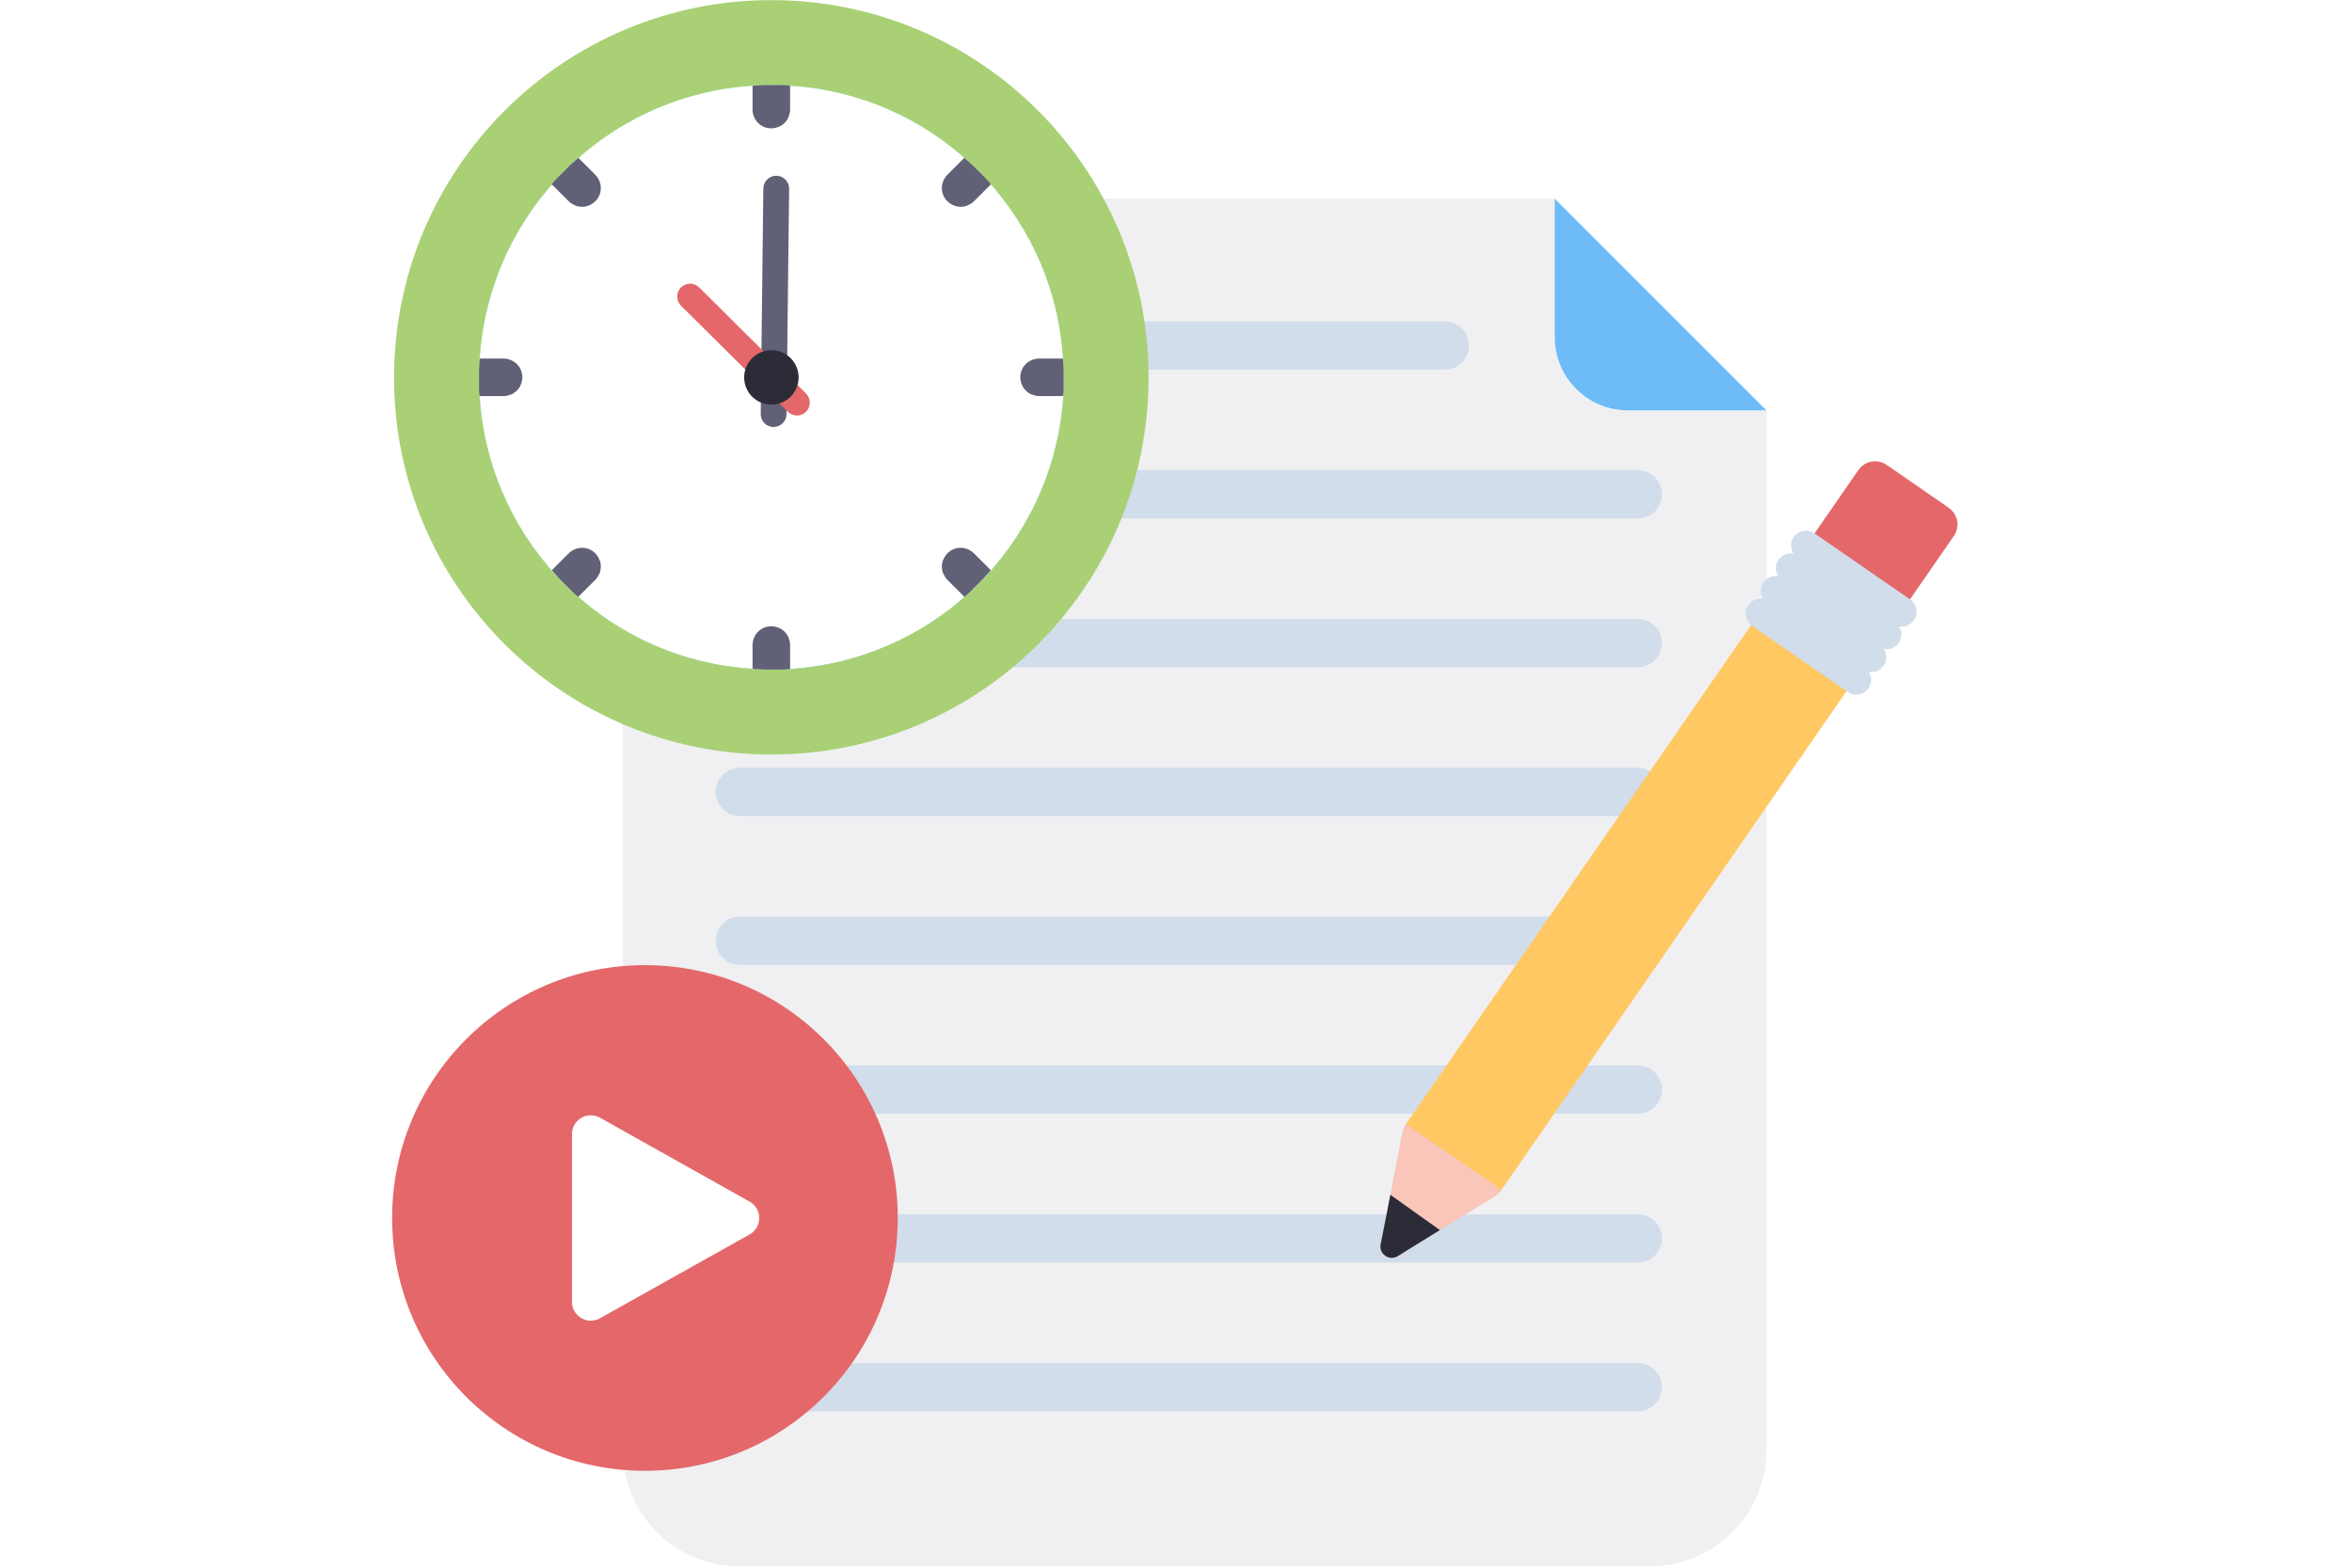 <svg xmlns="http://www.w3.org/2000/svg" xmlns:xlink="http://www.w3.org/1999/xlink" width="600" zoomAndPan="magnify" viewBox="0 0 450 300" height="400" preserveAspectRatio="xMidYMid meet" version="1.2"><g id="a4e585624f"><rect x="0" width="450" y="0" height="300" style="fill:#ffffff;fill-opacity:1;stroke:none;"/><rect x="0" width="450" y="0" height="300" style="fill:#ffffff;fill-opacity:1;stroke:none;"/><path style=" stroke:none;fill-rule:nonzero;fill:#f0f0f2;fill-opacity:1;" d="M 182.656 200.973 L 182.656 114.129 C 182.656 109.199 186.652 105.203 191.582 105.203 L 253.984 105.203 L 253.984 115.805 C 253.984 118.898 256.492 121.41 259.59 121.41 L 270.188 121.41 L 270.188 200.973 C 270.188 205.902 266.191 209.898 261.262 209.898 L 191.582 209.898 C 186.652 209.898 182.656 205.902 182.656 200.973 Z M 182.656 200.973 "/><path style=" stroke:none;fill-rule:nonzero;fill:#6dbcf7;fill-opacity:1;" d="M 253.984 105.203 L 253.984 115.805 C 253.984 118.898 256.492 121.41 259.59 121.41 L 270.188 121.41 Z M 253.984 105.203 "/><path style=" stroke:none;fill-rule:nonzero;fill:#d1ddeb;fill-opacity:1;" d="M 247.422 116.445 C 247.422 117.477 246.59 118.297 245.57 118.297 L 191.621 118.297 C 190.605 118.297 189.773 117.477 189.773 116.445 C 189.773 115.43 190.605 114.598 191.621 114.598 L 245.57 114.598 C 246.59 114.598 247.422 115.43 247.422 116.445 Z M 247.422 116.445 "/><path style=" stroke:none;fill-rule:nonzero;fill:#d1ddeb;fill-opacity:1;" d="M 262.191 127.836 C 262.191 128.867 261.359 129.688 260.344 129.688 L 191.621 129.688 C 190.605 129.688 189.773 128.867 189.773 127.836 C 189.773 126.82 190.605 125.988 191.621 125.988 L 260.344 125.988 C 261.359 125.988 262.191 126.82 262.191 127.836 Z M 262.191 127.836 "/><path style=" stroke:none;fill-rule:nonzero;fill:#d1ddeb;fill-opacity:1;" d="M 262.191 139.23 C 262.191 140.258 261.359 141.078 260.344 141.078 L 191.621 141.078 C 190.605 141.078 189.773 140.258 189.773 139.23 C 189.773 138.211 190.605 137.379 191.621 137.379 L 260.344 137.379 C 261.359 137.379 262.191 138.211 262.191 139.23 Z M 262.191 139.23 "/><path style=" stroke:none;fill-rule:nonzero;fill:#d1ddeb;fill-opacity:1;" d="M 262.191 150.621 C 262.191 151.648 261.359 152.469 260.344 152.469 L 191.621 152.469 C 190.605 152.469 189.773 151.648 189.773 150.621 C 189.773 149.605 190.605 148.773 191.621 148.773 L 260.344 148.773 C 261.359 148.773 262.191 149.605 262.191 150.621 Z M 262.191 150.621 "/><path style=" stroke:none;fill-rule:nonzero;fill:#d1ddeb;fill-opacity:1;" d="M 262.191 162.012 C 262.191 163.043 261.359 163.859 260.344 163.859 L 191.621 163.859 C 190.605 163.859 189.773 163.043 189.773 162.012 C 189.773 160.996 190.605 160.164 191.621 160.164 L 260.344 160.164 C 261.359 160.164 262.191 160.996 262.191 162.012 Z M 262.191 162.012 "/><path style=" stroke:none;fill-rule:nonzero;fill:#d1ddeb;fill-opacity:1;" d="M 262.191 173.402 C 262.191 174.434 261.359 175.25 260.344 175.25 L 191.621 175.25 C 190.605 175.25 189.773 174.434 189.773 173.402 C 189.773 172.387 190.605 171.555 191.621 171.555 L 260.344 171.555 C 261.359 171.555 262.191 172.387 262.191 173.402 Z M 262.191 173.402 "/><path style=" stroke:none;fill-rule:nonzero;fill:#d1ddeb;fill-opacity:1;" d="M 262.191 184.793 C 262.191 185.824 261.359 186.645 260.344 186.645 L 191.621 186.645 C 190.605 186.645 189.773 185.824 189.773 184.793 C 189.773 183.777 190.605 182.945 191.621 182.945 L 260.344 182.945 C 261.359 182.945 262.191 183.777 262.191 184.793 Z M 262.191 184.793 "/><path style=" stroke:none;fill-rule:nonzero;fill:#d1ddeb;fill-opacity:1;" d="M 262.191 196.184 C 262.191 197.215 261.359 198.035 260.344 198.035 L 191.621 198.035 C 190.605 198.035 189.773 197.215 189.773 196.184 C 189.773 195.168 190.605 194.336 191.621 194.336 L 260.344 194.336 C 261.359 194.336 262.191 195.168 262.191 196.184 Z M 262.191 196.184 "/><path style=" stroke:none;fill-rule:nonzero;fill:#00d67f;fill-opacity:1;" d="M 216.41 118.902 L 216.41 119.75 C 216.184 125.273 213.98 130.312 210.461 134.098 C 210.176 134.398 209.895 134.703 209.59 134.988 C 209.488 135.109 209.367 135.211 209.246 135.309 C 205.582 138.711 200.77 140.875 195.469 141.219 C 195.285 141.238 195.082 141.258 194.902 141.258 L 193.668 141.258 C 193.504 141.258 193.32 141.258 193.16 141.238 C 192.977 141.238 192.777 141.219 192.594 141.199 C 187.293 140.875 182.496 138.711 178.836 135.309 C 178.531 135.047 178.23 134.742 177.945 134.441 C 177.824 134.34 177.723 134.219 177.602 134.098 C 174.102 130.312 171.875 125.273 171.672 119.75 C 171.652 119.469 171.652 119.184 171.652 118.902 C 171.652 118.781 171.652 118.637 171.672 118.516 C 171.652 118.355 171.672 118.172 171.672 118.031 C 171.895 112.488 174.102 107.488 177.621 103.688 C 177.887 103.383 178.168 103.098 178.492 102.816 C 178.594 102.695 178.715 102.574 178.836 102.473 C 182.621 98.953 187.637 96.746 193.16 96.523 C 193.465 96.504 193.746 96.504 194.031 96.504 C 194.172 96.504 194.293 96.504 194.414 96.523 C 194.578 96.504 194.738 96.523 194.902 96.523 C 200.426 96.727 205.461 98.953 209.246 102.473 C 209.551 102.734 209.832 103.039 210.117 103.344 C 210.238 103.445 210.359 103.566 210.461 103.688 C 213.98 107.488 216.184 112.488 216.387 118.031 C 216.41 118.316 216.41 118.598 216.41 118.902 Z M 216.41 118.902 "/><path style=" stroke:none;fill-rule:nonzero;fill:#ffffff;fill-opacity:1;" d="M 216.41 118.902 L 216.41 119.75 C 216.184 125.273 213.98 130.312 210.461 134.098 C 210.176 134.398 209.895 134.703 209.59 134.988 C 209.488 135.109 209.367 135.211 209.246 135.309 C 205.582 138.711 200.77 140.875 195.469 141.219 C 195.285 141.238 195.082 141.258 194.902 141.258 L 193.668 141.258 C 193.504 141.258 193.32 141.258 193.16 141.238 C 192.977 141.238 192.777 141.219 192.594 141.199 C 187.293 140.875 182.496 138.711 178.836 135.309 C 178.531 135.047 178.23 134.742 177.945 134.441 C 177.824 134.34 177.723 134.219 177.602 134.098 C 174.102 130.312 171.875 125.273 171.672 119.75 C 171.652 119.469 171.652 119.184 171.652 118.902 C 171.652 118.781 171.652 118.637 171.672 118.516 C 171.652 118.355 171.672 118.172 171.672 118.031 C 171.895 112.488 174.102 107.488 177.621 103.688 C 177.887 103.383 178.168 103.098 178.492 102.816 C 178.594 102.695 178.715 102.574 178.836 102.473 C 182.621 98.953 187.637 96.746 193.16 96.523 C 193.465 96.504 193.746 96.504 194.031 96.504 C 194.172 96.504 194.293 96.504 194.414 96.523 C 194.578 96.504 194.738 96.523 194.902 96.523 C 200.426 96.727 205.461 98.953 209.246 102.473 C 209.551 102.734 209.832 103.039 210.117 103.344 C 210.238 103.445 210.359 103.566 210.461 103.688 C 213.98 107.488 216.184 112.488 216.387 118.031 C 216.41 118.316 216.41 118.598 216.41 118.902 Z M 216.41 118.902 "/><path style=" stroke:none;fill-rule:nonzero;fill:#a9d075;fill-opacity:1;" d="M 194.031 90.008 C 178.086 90.008 165.16 102.957 165.16 118.902 C 165.16 134.844 178.086 147.754 194.031 147.754 C 209.992 147.754 222.902 134.844 222.902 118.902 C 222.902 102.957 209.992 90.008 194.031 90.008 Z M 216.41 119.75 C 216.184 125.273 213.98 130.312 210.461 134.098 C 210.176 134.398 209.895 134.703 209.59 134.988 C 209.488 135.109 209.367 135.211 209.246 135.309 C 205.582 138.711 200.77 140.875 195.469 141.219 C 195.285 141.238 195.082 141.258 194.902 141.258 L 193.668 141.258 C 193.504 141.258 193.32 141.258 193.16 141.238 C 192.977 141.238 192.777 141.219 192.594 141.199 C 187.293 140.875 182.496 138.711 178.836 135.309 C 178.531 135.047 178.23 134.742 177.945 134.441 C 177.824 134.34 177.723 134.219 177.602 134.098 C 174.102 130.312 171.875 125.273 171.672 119.75 C 171.652 119.469 171.652 119.184 171.652 118.902 C 171.652 118.781 171.652 118.637 171.672 118.516 C 171.652 118.355 171.672 118.172 171.672 118.031 C 171.895 112.488 174.102 107.488 177.621 103.688 C 177.887 103.383 178.168 103.098 178.492 102.816 C 178.594 102.695 178.715 102.574 178.836 102.473 C 182.621 98.953 187.637 96.746 193.16 96.523 C 193.465 96.504 193.746 96.504 194.031 96.504 C 194.172 96.504 194.293 96.504 194.414 96.523 C 194.578 96.504 194.738 96.523 194.902 96.523 C 200.426 96.727 205.461 98.953 209.246 102.473 C 209.551 102.734 209.832 103.039 210.117 103.344 C 210.238 103.445 210.359 103.566 210.461 103.688 C 213.98 107.488 216.184 112.488 216.387 118.031 C 216.41 118.316 216.41 118.598 216.41 118.902 Z M 216.41 119.75 "/><path style=" stroke:none;fill-rule:nonzero;fill:#606076;fill-opacity:1;" d="M 195.469 139.391 L 195.469 141.215 C 195.285 141.234 195.082 141.254 194.902 141.254 L 193.668 141.254 C 193.504 141.254 193.32 141.254 193.16 141.234 C 192.977 141.234 192.777 141.215 192.594 141.191 L 192.594 139.391 C 192.594 138.582 193.223 137.934 194.031 137.934 C 194.172 137.934 194.293 137.957 194.414 137.996 C 194.477 137.996 194.516 138.016 194.578 138.059 C 194.68 138.078 194.777 138.137 194.859 138.199 C 194.98 138.281 195.062 138.359 195.145 138.461 C 195.164 138.48 195.164 138.5 195.164 138.5 C 195.266 138.602 195.324 138.723 195.367 138.867 C 195.426 139.027 195.469 139.191 195.469 139.391 Z M 195.469 139.391 "/><path style=" stroke:none;fill-rule:nonzero;fill:#606076;fill-opacity:1;" d="M 195.469 98.371 L 195.469 96.551 C 195.285 96.527 195.082 96.508 194.902 96.508 L 193.668 96.508 C 193.504 96.508 193.32 96.508 193.16 96.527 C 192.977 96.527 192.777 96.551 192.594 96.57 L 192.594 98.371 C 192.594 99.18 193.223 99.828 194.031 99.828 C 194.172 99.828 194.293 99.805 194.414 99.766 C 194.477 99.766 194.516 99.746 194.578 99.707 C 194.68 99.684 194.777 99.625 194.859 99.562 C 194.98 99.484 195.062 99.402 195.145 99.301 C 195.164 99.281 195.164 99.262 195.164 99.262 C 195.266 99.16 195.324 99.039 195.367 98.895 C 195.426 98.734 195.469 98.574 195.469 98.371 Z M 195.469 98.371 "/><path style=" stroke:none;fill-rule:nonzero;fill:#606076;fill-opacity:1;" d="M 173.52 120.316 L 171.699 120.316 C 171.68 120.137 171.656 119.934 171.656 119.75 L 171.656 118.516 C 171.656 118.355 171.656 118.172 171.68 118.012 C 171.68 117.828 171.699 117.625 171.719 117.445 L 173.52 117.445 C 174.328 117.445 174.977 118.07 174.977 118.883 C 174.977 119.023 174.957 119.145 174.914 119.266 C 174.914 119.324 174.895 119.367 174.855 119.426 C 174.836 119.527 174.773 119.629 174.715 119.711 C 174.633 119.832 174.551 119.914 174.449 119.992 C 174.43 120.016 174.41 120.016 174.41 120.016 C 174.309 120.117 174.188 120.176 174.047 120.215 C 173.883 120.277 173.723 120.316 173.52 120.316 Z M 173.52 120.316 "/><path style=" stroke:none;fill-rule:nonzero;fill:#606076;fill-opacity:1;" d="M 214.543 120.316 L 216.363 120.316 C 216.383 120.137 216.402 119.934 216.402 119.75 L 216.402 118.516 C 216.402 118.355 216.402 118.172 216.383 118.012 C 216.383 117.828 216.363 117.625 216.344 117.445 L 214.543 117.445 C 213.73 117.445 213.086 118.07 213.086 118.883 C 213.086 119.023 213.105 119.145 213.145 119.266 C 213.145 119.324 213.164 119.367 213.207 119.426 C 213.227 119.527 213.289 119.629 213.348 119.711 C 213.43 119.832 213.508 119.914 213.609 119.992 C 213.633 120.016 213.652 120.016 213.652 120.016 C 213.754 120.117 213.875 120.176 214.016 120.215 C 214.176 120.277 214.34 120.316 214.543 120.316 Z M 214.543 120.316 "/><path style=" stroke:none;fill-rule:nonzero;fill:#606076;fill-opacity:1;" d="M 180.543 134.398 L 179.254 135.688 C 179.113 135.574 178.953 135.445 178.824 135.316 L 177.953 134.441 C 177.84 134.328 177.711 134.199 177.609 134.07 C 177.48 133.941 177.352 133.785 177.238 133.641 L 178.512 132.367 C 179.082 131.797 179.984 131.781 180.559 132.355 C 180.656 132.453 180.73 132.555 180.785 132.668 C 180.828 132.711 180.844 132.754 180.859 132.828 C 180.914 132.914 180.945 133.027 180.957 133.129 C 180.988 133.27 180.988 133.383 180.973 133.512 C 180.973 133.543 180.957 133.555 180.957 133.555 C 180.957 133.699 180.914 133.828 180.844 133.957 C 180.773 134.113 180.688 134.258 180.543 134.398 Z M 180.543 134.398 "/><path style=" stroke:none;fill-rule:nonzero;fill:#606076;fill-opacity:1;" d="M 209.551 105.395 L 210.836 104.105 C 210.723 103.961 210.594 103.805 210.465 103.676 L 209.594 102.805 C 209.477 102.691 209.348 102.562 209.223 102.461 C 209.094 102.332 208.934 102.203 208.793 102.09 L 207.52 103.363 C 206.945 103.934 206.934 104.836 207.504 105.406 C 207.605 105.508 207.703 105.578 207.82 105.637 C 207.863 105.68 207.906 105.695 207.977 105.707 C 208.062 105.766 208.176 105.793 208.277 105.809 C 208.418 105.836 208.535 105.836 208.664 105.824 C 208.691 105.824 208.707 105.809 208.707 105.809 C 208.848 105.809 208.977 105.766 209.105 105.695 C 209.262 105.621 209.406 105.535 209.551 105.395 Z M 209.551 105.395 "/><path style=" stroke:none;fill-rule:nonzero;fill:#606076;fill-opacity:1;" d="M 178.512 105.395 L 177.223 104.105 C 177.34 103.961 177.469 103.805 177.598 103.676 L 178.469 102.805 C 178.582 102.691 178.711 102.562 178.84 102.461 C 178.969 102.332 179.125 102.203 179.27 102.09 L 180.543 103.363 C 181.113 103.934 181.129 104.836 180.559 105.406 C 180.457 105.508 180.355 105.578 180.242 105.637 C 180.199 105.68 180.156 105.695 180.086 105.707 C 180 105.766 179.887 105.793 179.785 105.809 C 179.641 105.836 179.527 105.836 179.398 105.824 C 179.371 105.824 179.355 105.809 179.355 105.809 C 179.211 105.809 179.082 105.766 178.953 105.695 C 178.797 105.621 178.656 105.535 178.512 105.395 Z M 178.512 105.395 "/><path style=" stroke:none;fill-rule:nonzero;fill:#606076;fill-opacity:1;" d="M 207.52 134.398 L 208.805 135.688 C 208.949 135.574 209.105 135.445 209.234 135.316 L 210.109 134.441 C 210.223 134.328 210.352 134.199 210.453 134.07 C 210.578 133.941 210.707 133.785 210.824 133.641 L 209.551 132.367 C 208.977 131.797 208.078 131.781 207.504 132.355 C 207.402 132.453 207.332 132.555 207.273 132.668 C 207.23 132.711 207.219 132.754 207.203 132.828 C 207.145 132.914 207.117 133.027 207.105 133.129 C 207.074 133.27 207.074 133.383 207.09 133.512 C 207.09 133.543 207.102 133.555 207.102 133.555 C 207.102 133.699 207.145 133.828 207.219 133.957 C 207.289 134.113 207.375 134.258 207.52 134.398 Z M 207.52 134.398 "/><path style=" stroke:none;fill-rule:nonzero;fill:#606076;fill-opacity:1;" d="M 193.418 104.426 L 193.219 121.684 C 193.215 122.234 193.648 122.68 194.191 122.684 C 194.742 122.691 195.188 122.254 195.191 121.703 L 195.395 104.445 C 195.398 103.906 194.961 103.461 194.41 103.453 C 193.871 103.449 193.426 103.887 193.418 104.426 Z M 193.418 104.426 "/><path style=" stroke:none;fill-rule:nonzero;fill:#e4686a;fill-opacity:1;" d="M 187.113 113.395 L 195.285 121.512 C 195.676 121.902 196.301 121.902 196.684 121.523 C 197.074 121.133 197.074 120.508 196.684 120.117 L 188.508 112 C 188.125 111.617 187.5 111.617 187.113 112.008 C 186.73 112.391 186.73 113.016 187.113 113.395 Z M 187.113 113.395 "/><path style=" stroke:none;fill-rule:nonzero;fill:#2c2c39;fill-opacity:1;" d="M 196.117 118.887 C 196.117 118.898 196.117 118.91 196.117 118.922 C 196.117 118.938 196.117 118.953 196.117 118.969 C 196.098 119.484 195.891 119.949 195.566 120.305 C 195.539 120.332 195.512 120.359 195.484 120.387 C 195.473 120.398 195.461 120.406 195.449 120.418 C 195.098 120.746 194.629 120.949 194.113 120.969 C 194.09 120.973 194.062 120.973 194.035 120.973 C 194.023 120.973 194.012 120.973 194 120.969 C 193.984 120.973 193.969 120.969 193.953 120.969 C 193.438 120.949 192.973 120.746 192.621 120.418 C 192.59 120.391 192.562 120.363 192.535 120.336 C 192.527 120.328 192.516 120.316 192.504 120.305 C 192.18 119.949 191.973 119.484 191.953 118.969 C 191.949 118.941 191.949 118.914 191.949 118.887 C 191.949 118.875 191.949 118.863 191.953 118.852 C 191.949 118.84 191.953 118.82 191.953 118.809 C 191.973 118.293 192.18 117.824 192.504 117.473 C 192.531 117.445 192.559 117.418 192.586 117.391 C 192.598 117.379 192.609 117.367 192.621 117.359 C 192.973 117.031 193.438 116.824 193.953 116.805 C 193.98 116.805 194.008 116.805 194.035 116.805 C 194.047 116.805 194.059 116.805 194.07 116.805 C 194.086 116.805 194.102 116.805 194.113 116.805 C 194.629 116.824 195.098 117.031 195.449 117.359 C 195.48 117.383 195.508 117.41 195.531 117.441 C 195.543 117.449 195.555 117.461 195.566 117.473 C 195.891 117.824 196.098 118.293 196.117 118.809 C 196.117 118.836 196.117 118.859 196.117 118.887 Z M 196.117 118.887 "/><path style=" stroke:none;fill-rule:nonzero;fill:#e4686a;fill-opacity:1;" d="M 284.523 131.035 L 281.141 135.926 L 273.836 130.875 L 277.219 125.98 C 277.711 125.27 278.68 125.094 279.391 125.586 L 284.129 128.863 C 284.84 129.355 285.016 130.324 284.523 131.035 Z M 284.523 131.035 "/><path style=" stroke:none;fill-rule:nonzero;fill:#ffc863;fill-opacity:1;" d="M 249.777 181.234 C 249.82 181.184 249.871 181.137 249.906 181.086 L 277.273 141.52 L 269.969 136.465 L 242.602 176.035 C 242.566 176.086 242.539 176.148 242.508 176.207 Z M 249.777 181.234 "/><path style=" stroke:none;fill-rule:nonzero;fill:#d1ddeb;fill-opacity:1;" d="M 281.473 137.473 C 281.211 137.848 280.762 138.023 280.34 137.941 C 280.578 138.32 280.586 138.816 280.32 139.207 C 280.051 139.586 279.598 139.762 279.168 139.68 C 279.418 140.055 279.43 140.559 279.156 140.949 C 278.895 141.328 278.445 141.496 278.023 141.418 C 278.262 141.797 278.27 142.293 278 142.684 C 277.645 143.199 276.934 143.332 276.418 142.969 L 269.09 137.906 C 268.574 137.547 268.445 136.836 268.801 136.32 C 269.023 136 269.379 135.828 269.742 135.828 C 269.805 135.828 269.871 135.832 269.934 135.848 C 269.695 135.473 269.688 134.977 269.953 134.586 C 270.176 134.266 270.535 134.094 270.895 134.094 C 270.965 134.094 271.035 134.102 271.105 134.113 C 270.859 133.734 270.844 133.234 271.117 132.844 C 271.34 132.527 271.695 132.352 272.055 132.352 C 272.121 132.352 272.188 132.355 272.25 132.367 C 272.012 131.992 272.004 131.496 272.273 131.109 C 272.492 130.789 272.852 130.617 273.211 130.617 C 273.434 130.617 273.66 130.684 273.859 130.82 L 281.184 135.887 C 281.699 136.246 281.828 136.953 281.473 137.473 Z M 281.473 137.473 "/><path style=" stroke:none;fill-rule:nonzero;fill:#f9c6b9;fill-opacity:1;" d="M 249.375 181.598 L 245.195 184.156 L 244.25 184.738 L 241.973 186.152 C 241.34 186.555 240.504 185.98 240.664 185.246 L 241.18 182.613 L 241.402 181.457 L 242.309 176.711 C 242.367 176.469 242.469 176.227 242.602 176.035 L 249.906 181.086 C 249.773 181.273 249.578 181.457 249.375 181.598 Z M 249.375 181.598 "/><path style=" stroke:none;fill-rule:nonzero;fill:#2c2c39;fill-opacity:1;" d="M 245.195 184.156 L 244.25 184.738 L 241.973 186.152 C 241.34 186.555 240.504 185.98 240.664 185.246 L 241.18 182.613 L 241.402 181.457 Z M 245.195 184.156 "/><path style=" stroke:none;fill-rule:nonzero;fill:#e4686a;fill-opacity:1;" d="M 203.707 183.23 C 203.707 193.922 195.043 202.586 184.352 202.586 C 173.672 202.586 165.008 193.922 165.008 183.23 C 165.008 172.539 173.672 163.879 184.352 163.879 C 195.043 163.879 203.707 172.539 203.707 183.23 Z M 203.707 183.23 "/><path style=" stroke:none;fill-rule:nonzero;fill:#ffffff;fill-opacity:1;" d="M 192.371 184.488 L 180.914 190.91 C 179.957 191.445 178.773 190.754 178.773 189.656 L 178.773 176.809 C 178.773 175.711 179.957 175.016 180.914 175.555 L 192.371 181.98 C 193.348 182.531 193.348 183.941 192.371 184.488 Z M 192.371 184.488 "/><path style=" stroke:none;fill-rule:nonzero;fill:#f0f0f2;fill-opacity:1;" d="M 119.137 277.43 L 119.137 60.328 C 119.137 48.004 129.129 38.012 141.453 38.012 L 297.457 38.012 L 297.457 64.508 C 297.457 72.25 303.734 78.527 311.477 78.527 L 337.969 78.527 L 337.969 277.43 C 337.969 289.754 327.98 299.742 315.656 299.742 L 141.449 299.742 C 129.129 299.742 119.137 289.754 119.137 277.43 Z M 119.137 277.43 "/><path style=" stroke:none;fill-rule:nonzero;fill:#6dbcf7;fill-opacity:1;" d="M 297.457 38.012 L 297.457 64.508 C 297.457 72.25 303.734 78.527 311.477 78.527 L 337.969 78.527 Z M 297.457 38.012 "/><path style=" stroke:none;fill-rule:nonzero;fill:#d1ddeb;fill-opacity:1;" d="M 281.051 66.117 C 281.051 68.691 278.973 70.738 276.43 70.738 L 141.551 70.738 C 139.012 70.738 136.93 68.691 136.93 66.117 C 136.93 63.574 139.012 61.496 141.551 61.496 L 276.43 61.496 C 278.973 61.496 281.051 63.574 281.051 66.117 Z M 281.051 66.117 "/><path style=" stroke:none;fill-rule:nonzero;fill:#d1ddeb;fill-opacity:1;" d="M 317.984 94.594 C 317.984 97.168 315.902 99.215 313.359 99.215 L 141.551 99.215 C 139.012 99.215 136.93 97.168 136.93 94.594 C 136.93 92.055 139.012 89.973 141.551 89.973 L 313.359 89.973 C 315.902 89.973 317.984 92.055 317.984 94.594 Z M 317.984 94.594 "/><path style=" stroke:none;fill-rule:nonzero;fill:#d1ddeb;fill-opacity:1;" d="M 317.984 123.074 C 317.984 125.648 315.902 127.695 313.359 127.695 L 141.551 127.695 C 139.012 127.695 136.93 125.648 136.93 123.074 C 136.93 120.531 139.012 118.453 141.551 118.453 L 313.359 118.453 C 315.902 118.453 317.984 120.531 317.984 123.074 Z M 317.984 123.074 "/><path style=" stroke:none;fill-rule:nonzero;fill:#d1ddeb;fill-opacity:1;" d="M 317.984 151.551 C 317.984 154.125 315.902 156.172 313.359 156.172 L 141.551 156.172 C 139.012 156.172 136.93 154.125 136.93 151.551 C 136.93 149.008 139.012 146.93 141.551 146.93 L 313.359 146.93 C 315.902 146.93 317.984 149.008 317.984 151.551 Z M 317.984 151.551 "/><path style=" stroke:none;fill-rule:nonzero;fill:#d1ddeb;fill-opacity:1;" d="M 317.984 180.027 C 317.984 182.605 315.902 184.648 313.359 184.648 L 141.551 184.648 C 139.012 184.648 136.93 182.605 136.93 180.027 C 136.93 177.488 139.012 175.406 141.551 175.406 L 313.359 175.406 C 315.902 175.406 317.984 177.488 317.984 180.027 Z M 317.984 180.027 "/><path style=" stroke:none;fill-rule:nonzero;fill:#d1ddeb;fill-opacity:1;" d="M 317.984 208.508 C 317.984 211.082 315.902 213.129 313.359 213.129 L 141.551 213.129 C 139.012 213.129 136.93 211.082 136.93 208.508 C 136.93 205.965 139.012 203.887 141.551 203.887 L 313.359 203.887 C 315.902 203.887 317.984 205.965 317.984 208.508 Z M 317.984 208.508 "/><path style=" stroke:none;fill-rule:nonzero;fill:#d1ddeb;fill-opacity:1;" d="M 317.984 236.984 C 317.984 239.559 315.902 241.605 313.359 241.605 L 141.551 241.605 C 139.012 241.605 136.93 239.559 136.93 236.984 C 136.93 234.445 139.012 232.363 141.551 232.363 L 313.359 232.363 C 315.902 232.363 317.984 234.445 317.984 236.984 Z M 317.984 236.984 "/><path style=" stroke:none;fill-rule:nonzero;fill:#d1ddeb;fill-opacity:1;" d="M 317.984 265.465 C 317.984 268.039 315.902 270.086 313.359 270.086 L 141.551 270.086 C 139.012 270.086 136.93 268.039 136.93 265.465 C 136.93 262.922 139.012 260.844 141.551 260.844 L 313.359 260.844 C 315.902 260.844 317.984 262.922 317.984 265.465 Z M 317.984 265.465 "/><path style=" stroke:none;fill-rule:nonzero;fill:#00d67f;fill-opacity:1;" d="M 203.52 72.254 L 203.52 74.379 C 202.965 88.188 197.449 100.781 188.648 110.242 C 187.941 111 187.234 111.758 186.473 112.465 C 186.219 112.77 185.918 113.023 185.613 113.277 C 176.457 121.773 164.422 127.188 151.168 128.047 C 150.711 128.098 150.207 128.148 149.75 128.148 L 146.664 128.148 C 146.262 128.148 145.805 128.148 145.402 128.098 C 144.945 128.098 144.441 128.047 143.984 127.996 C 130.73 127.188 118.746 121.773 109.59 113.277 C 108.832 112.617 108.07 111.859 107.363 111.102 C 107.059 110.848 106.809 110.543 106.504 110.242 C 97.754 100.781 92.188 88.188 91.684 74.379 C 91.633 73.668 91.633 72.961 91.633 72.254 C 91.633 71.949 91.633 71.598 91.684 71.293 C 91.633 70.887 91.684 70.434 91.684 70.078 C 92.238 56.219 97.754 43.727 106.555 34.215 C 107.211 33.457 107.918 32.75 108.73 32.039 C 108.98 31.738 109.285 31.434 109.59 31.18 C 119.047 22.379 131.594 16.867 145.402 16.309 C 146.16 16.258 146.867 16.258 147.578 16.258 C 147.93 16.258 148.234 16.258 148.539 16.309 C 148.941 16.258 149.348 16.309 149.75 16.309 C 163.559 16.816 176.156 22.379 185.613 31.18 C 186.371 31.84 187.082 32.598 187.789 33.355 C 188.094 33.609 188.395 33.914 188.648 34.215 C 197.449 43.727 202.965 56.219 203.469 70.078 C 203.52 70.785 203.52 71.496 203.52 72.254 Z M 203.52 72.254 "/><path style=" stroke:none;fill-rule:nonzero;fill:#ffffff;fill-opacity:1;" d="M 203.52 72.254 L 203.52 74.379 C 202.965 88.188 197.449 100.781 188.648 110.242 C 187.941 111 187.234 111.758 186.473 112.465 C 186.219 112.77 185.918 113.023 185.613 113.277 C 176.457 121.773 164.422 127.188 151.168 128.047 C 150.711 128.098 150.207 128.148 149.75 128.148 L 146.664 128.148 C 146.262 128.148 145.805 128.148 145.402 128.098 C 144.945 128.098 144.441 128.047 143.984 127.996 C 130.73 127.188 118.746 121.773 109.59 113.277 C 108.832 112.617 108.07 111.859 107.363 111.102 C 107.059 110.848 106.809 110.543 106.504 110.242 C 97.754 100.781 92.188 88.188 91.684 74.379 C 91.633 73.668 91.633 72.961 91.633 72.254 C 91.633 71.949 91.633 71.598 91.684 71.293 C 91.633 70.887 91.684 70.434 91.684 70.078 C 92.238 56.219 97.754 43.727 106.555 34.215 C 107.211 33.457 107.918 32.75 108.73 32.039 C 108.98 31.738 109.285 31.434 109.59 31.18 C 119.047 22.379 131.594 16.867 145.402 16.309 C 146.16 16.258 146.867 16.258 147.578 16.258 C 147.93 16.258 148.234 16.258 148.539 16.309 C 148.941 16.258 149.348 16.309 149.75 16.309 C 163.559 16.816 176.156 22.379 185.613 31.18 C 186.371 31.84 187.082 32.598 187.789 33.355 C 188.094 33.609 188.395 33.914 188.648 34.215 C 197.449 43.727 202.965 56.219 203.469 70.078 C 203.52 70.785 203.52 71.496 203.52 72.254 Z M 203.52 72.254 "/><path style=" stroke:none;fill-rule:nonzero;fill:#a9d075;fill-opacity:1;" d="M 147.578 0.023 C 107.719 0.023 75.395 32.395 75.395 72.254 C 75.395 112.113 107.719 144.383 147.578 144.383 C 187.484 144.383 219.758 112.113 219.758 72.254 C 219.758 32.395 187.484 0.023 147.578 0.023 Z M 203.52 74.379 C 202.965 88.188 197.449 100.781 188.648 110.242 C 187.941 111 187.234 111.758 186.473 112.465 C 186.219 112.77 185.918 113.023 185.613 113.277 C 176.457 121.773 164.422 127.188 151.168 128.047 C 150.711 128.098 150.207 128.148 149.75 128.148 L 146.664 128.148 C 146.262 128.148 145.805 128.148 145.402 128.098 C 144.945 128.098 144.441 128.047 143.984 127.996 C 130.73 127.188 118.746 121.773 109.59 113.277 C 108.832 112.617 108.07 111.859 107.363 111.102 C 107.059 110.848 106.809 110.543 106.504 110.242 C 97.754 100.781 92.188 88.188 91.684 74.379 C 91.633 73.668 91.633 72.961 91.633 72.254 C 91.633 71.949 91.633 71.598 91.684 71.293 C 91.633 70.887 91.684 70.434 91.684 70.078 C 92.238 56.219 97.754 43.727 106.555 34.215 C 107.211 33.457 107.918 32.75 108.73 32.039 C 108.98 31.738 109.285 31.434 109.59 31.18 C 119.047 22.379 131.594 16.867 145.402 16.309 C 146.16 16.258 146.867 16.258 147.578 16.258 C 147.93 16.258 148.234 16.258 148.539 16.309 C 148.941 16.258 149.348 16.309 149.75 16.309 C 163.559 16.816 176.156 22.379 185.613 31.18 C 186.371 31.84 187.082 32.598 187.789 33.355 C 188.094 33.609 188.395 33.914 188.648 34.215 C 197.449 43.727 202.965 56.219 203.469 70.078 C 203.52 70.785 203.52 71.496 203.52 72.254 Z M 203.52 74.379 "/><path style=" stroke:none;fill-rule:nonzero;fill:#606076;fill-opacity:1;" d="M 151.168 123.48 L 151.168 128.031 C 150.711 128.082 150.207 128.133 149.75 128.133 L 146.664 128.133 C 146.262 128.133 145.805 128.133 145.402 128.082 C 144.945 128.082 144.441 128.031 143.984 127.98 L 143.984 123.48 C 143.984 121.457 145.555 119.84 147.578 119.84 C 147.93 119.84 148.234 119.891 148.539 119.988 C 148.688 119.988 148.789 120.039 148.941 120.141 C 149.195 120.191 149.449 120.344 149.648 120.496 C 149.953 120.699 150.156 120.902 150.359 121.152 C 150.41 121.203 150.41 121.254 150.41 121.254 C 150.66 121.508 150.812 121.812 150.914 122.164 C 151.066 122.57 151.168 122.973 151.168 123.48 Z M 151.168 123.48 "/><path style=" stroke:none;fill-rule:nonzero;fill:#606076;fill-opacity:1;" d="M 151.168 20.926 L 151.168 16.371 C 150.711 16.32 150.207 16.273 149.75 16.273 L 146.664 16.273 C 146.262 16.273 145.805 16.273 145.402 16.32 C 144.945 16.32 144.441 16.371 143.984 16.422 L 143.984 20.926 C 143.984 22.949 145.555 24.566 147.578 24.566 C 147.93 24.566 148.234 24.516 148.539 24.414 C 148.688 24.414 148.789 24.363 148.941 24.262 C 149.195 24.215 149.449 24.062 149.648 23.91 C 149.953 23.707 150.156 23.504 150.359 23.25 C 150.41 23.203 150.41 23.152 150.41 23.152 C 150.66 22.898 150.812 22.594 150.914 22.242 C 151.066 21.836 151.168 21.43 151.168 20.926 Z M 151.168 20.926 "/><path style=" stroke:none;fill-rule:nonzero;fill:#606076;fill-opacity:1;" d="M 96.301 75.793 L 91.746 75.793 C 91.695 75.34 91.645 74.832 91.645 74.379 L 91.645 71.293 C 91.645 70.887 91.645 70.434 91.695 70.027 C 91.695 69.574 91.746 69.066 91.797 68.613 L 96.301 68.613 C 98.32 68.613 99.941 70.18 99.941 72.203 C 99.941 72.555 99.891 72.859 99.789 73.164 C 99.789 73.316 99.738 73.418 99.637 73.57 C 99.586 73.82 99.434 74.074 99.281 74.277 C 99.082 74.578 98.879 74.781 98.625 74.984 C 98.574 75.035 98.523 75.035 98.523 75.035 C 98.273 75.289 97.969 75.441 97.613 75.539 C 97.211 75.691 96.805 75.793 96.301 75.793 Z M 96.301 75.793 "/><path style=" stroke:none;fill-rule:nonzero;fill:#606076;fill-opacity:1;" d="M 198.855 75.793 L 203.406 75.793 C 203.457 75.34 203.508 74.832 203.508 74.379 L 203.508 71.293 C 203.508 70.887 203.508 70.434 203.457 70.027 C 203.457 69.574 203.406 69.066 203.355 68.613 L 198.855 68.613 C 196.832 68.613 195.211 70.18 195.211 72.203 C 195.211 72.555 195.262 72.859 195.363 73.164 C 195.363 73.316 195.414 73.418 195.516 73.57 C 195.566 73.82 195.719 74.074 195.871 74.277 C 196.07 74.578 196.273 74.781 196.527 74.984 C 196.578 75.035 196.629 75.035 196.629 75.035 C 196.883 75.289 197.184 75.441 197.539 75.539 C 197.945 75.691 198.348 75.793 198.855 75.793 Z M 198.855 75.793 "/><path style=" stroke:none;fill-rule:nonzero;fill:#606076;fill-opacity:1;" d="M 113.855 111 L 110.637 114.219 C 110.281 113.934 109.887 113.613 109.566 113.289 L 107.383 111.109 C 107.098 110.82 106.773 110.5 106.523 110.18 C 106.203 109.855 105.883 109.465 105.594 109.105 L 108.777 105.922 C 110.211 104.492 112.461 104.457 113.895 105.887 C 114.145 106.137 114.32 106.387 114.465 106.672 C 114.574 106.781 114.609 106.887 114.645 107.066 C 114.785 107.281 114.859 107.566 114.895 107.816 C 114.965 108.176 114.965 108.461 114.93 108.785 C 114.93 108.855 114.895 108.891 114.895 108.891 C 114.895 109.25 114.785 109.57 114.609 109.891 C 114.43 110.285 114.215 110.645 113.855 111 Z M 113.855 111 "/><path style=" stroke:none;fill-rule:nonzero;fill:#606076;fill-opacity:1;" d="M 186.375 38.484 L 189.594 35.266 C 189.309 34.906 188.984 34.512 188.664 34.191 L 186.48 32.008 C 186.195 31.723 185.875 31.402 185.551 31.152 C 185.23 30.828 184.836 30.508 184.48 30.223 L 181.297 33.406 C 179.863 34.836 179.828 37.09 181.262 38.52 C 181.512 38.77 181.762 38.949 182.047 39.09 C 182.152 39.199 182.262 39.234 182.441 39.27 C 182.656 39.414 182.941 39.484 183.191 39.52 C 183.551 39.594 183.836 39.594 184.156 39.555 C 184.23 39.559 184.266 39.52 184.266 39.52 C 184.621 39.52 184.945 39.414 185.266 39.234 C 185.66 39.055 186.016 38.84 186.375 38.484 Z M 186.375 38.484 "/><path style=" stroke:none;fill-rule:nonzero;fill:#606076;fill-opacity:1;" d="M 108.777 38.484 L 105.559 35.266 C 105.844 34.906 106.168 34.512 106.488 34.191 L 108.672 32.008 C 108.957 31.723 109.281 31.402 109.602 31.152 C 109.922 30.828 110.316 30.508 110.672 30.223 L 113.855 33.406 C 115.289 34.836 115.324 37.09 113.895 38.52 C 113.645 38.77 113.391 38.949 113.105 39.09 C 113 39.199 112.891 39.234 112.711 39.27 C 112.5 39.414 112.211 39.484 111.961 39.52 C 111.605 39.594 111.316 39.594 110.996 39.555 C 110.926 39.559 110.887 39.52 110.887 39.52 C 110.531 39.52 110.211 39.414 109.887 39.234 C 109.492 39.055 109.137 38.84 108.777 38.484 Z M 108.777 38.484 "/><path style=" stroke:none;fill-rule:nonzero;fill:#606076;fill-opacity:1;" d="M 181.297 111 L 184.516 114.219 C 184.871 113.934 185.266 113.613 185.586 113.289 L 187.77 111.109 C 188.055 110.82 188.379 110.5 188.629 110.18 C 188.949 109.855 189.273 109.465 189.559 109.105 L 186.375 105.922 C 184.945 104.492 182.691 104.457 181.262 105.887 C 181.008 106.137 180.832 106.387 180.688 106.672 C 180.582 106.781 180.543 106.887 180.508 107.066 C 180.367 107.281 180.293 107.566 180.258 107.816 C 180.188 108.176 180.188 108.461 180.223 108.785 C 180.223 108.855 180.258 108.891 180.258 108.891 C 180.258 109.25 180.367 109.57 180.543 109.891 C 180.723 110.285 180.938 110.645 181.297 111 Z M 181.297 111 "/><path style=" stroke:none;fill-rule:nonzero;fill:#606076;fill-opacity:1;" d="M 146.047 36.066 L 145.547 79.207 C 145.531 80.586 146.625 81.699 147.973 81.711 C 149.352 81.727 150.469 80.633 150.48 79.254 L 150.98 36.113 C 150.996 34.762 149.902 33.648 148.523 33.637 C 147.176 33.625 146.059 34.719 146.047 36.066 Z M 146.047 36.066 "/><path style=" stroke:none;fill-rule:nonzero;fill:#e4686a;fill-opacity:1;" d="M 130.277 58.488 L 150.719 78.785 C 151.691 79.758 153.254 79.758 154.207 78.805 C 155.18 77.832 155.18 76.27 154.207 75.297 L 133.77 55 C 132.812 54.047 131.254 54.047 130.277 55.023 C 129.324 55.977 129.324 57.535 130.277 58.488 Z M 130.277 58.488 "/><path style=" stroke:none;fill-rule:nonzero;fill:#2c2c39;fill-opacity:1;" d="M 152.797 72.223 C 152.797 72.25 152.797 72.277 152.793 72.305 C 152.797 72.344 152.793 72.383 152.793 72.422 C 152.746 73.707 152.227 74.879 151.41 75.758 C 151.348 75.832 151.277 75.898 151.211 75.965 C 151.184 75.992 151.156 76.02 151.125 76.043 C 150.246 76.859 149.074 77.379 147.789 77.426 C 147.723 77.43 147.652 77.43 147.586 77.43 C 147.559 77.43 147.527 77.43 147.5 77.426 C 147.461 77.43 147.422 77.426 147.387 77.422 C 146.098 77.375 144.93 76.859 144.051 76.043 C 143.977 75.98 143.91 75.91 143.84 75.844 C 143.816 75.816 143.789 75.789 143.762 75.758 C 142.945 74.879 142.43 73.707 142.379 72.422 C 142.375 72.355 142.375 72.285 142.375 72.223 C 142.375 72.191 142.375 72.16 142.379 72.133 C 142.375 72.094 142.379 72.055 142.383 72.02 C 142.43 70.73 142.945 69.562 143.766 68.684 C 143.828 68.609 143.895 68.543 143.965 68.477 C 143.992 68.449 144.02 68.422 144.051 68.398 C 144.93 67.578 146.098 67.062 147.387 67.016 C 147.453 67.008 147.52 67.008 147.586 67.008 C 147.617 67.008 147.645 67.008 147.672 67.012 C 147.711 67.008 147.75 67.012 147.789 67.012 C 149.074 67.062 150.246 67.578 151.125 68.398 C 151.199 68.461 151.266 68.527 151.332 68.598 C 151.359 68.625 151.387 68.652 151.41 68.684 C 152.227 69.562 152.742 70.73 152.789 72.02 C 152.797 72.086 152.797 72.152 152.797 72.223 Z M 152.797 72.223 "/><path style=" stroke:none;fill-rule:nonzero;fill:#e4686a;fill-opacity:1;" d="M 373.812 102.586 L 365.352 114.816 L 347.09 102.188 L 355.551 89.953 C 356.777 88.18 359.199 87.738 360.977 88.965 L 372.824 97.16 C 374.598 98.387 375.039 100.809 373.812 102.586 Z M 373.812 102.586 "/><path style=" stroke:none;fill-rule:nonzero;fill:#ffc863;fill-opacity:1;" d="M 286.941 228.086 C 287.051 227.965 287.176 227.844 287.266 227.715 L 355.684 128.797 L 337.418 116.164 L 269.004 215.082 C 268.914 215.211 268.844 215.371 268.77 215.516 Z M 286.941 228.086 "/><path style=" stroke:none;fill-rule:nonzero;fill:#d1ddeb;fill-opacity:1;" d="M 366.184 118.68 C 365.523 119.621 364.398 120.059 363.348 119.855 C 363.945 120.797 363.965 122.043 363.297 123.012 C 362.629 123.965 361.496 124.398 360.422 124.199 C 361.039 125.141 361.07 126.395 360.391 127.375 C 359.734 128.316 358.609 128.742 357.559 128.551 C 358.156 129.492 358.176 130.734 357.496 131.707 C 356.605 133.004 354.836 133.328 353.539 132.426 L 335.223 119.766 C 333.938 118.863 333.613 117.094 334.504 115.797 C 335.059 114.996 335.949 114.574 336.852 114.574 C 337.012 114.574 337.176 114.582 337.336 114.625 C 336.738 113.684 336.719 112.438 337.387 111.465 C 337.945 110.664 338.836 110.23 339.734 110.23 C 339.906 110.23 340.09 110.25 340.262 110.281 C 339.645 109.34 339.613 108.086 340.293 107.113 C 340.848 106.312 341.738 105.879 342.641 105.879 C 342.801 105.879 342.965 105.887 343.125 105.918 C 342.527 104.977 342.508 103.742 343.188 102.77 C 343.734 101.973 344.625 101.547 345.523 101.547 C 346.082 101.547 346.648 101.707 347.145 102.055 L 365.465 114.715 C 366.75 115.613 367.074 117.387 366.184 118.68 Z M 366.184 118.68 "/><path style=" stroke:none;fill-rule:nonzero;fill:#f9c6b9;fill-opacity:1;" d="M 285.941 228.996 L 275.492 235.395 L 273.125 236.848 L 267.426 240.383 C 265.844 241.391 263.762 239.953 264.156 238.113 L 265.453 231.535 L 266.004 228.637 L 268.27 216.781 C 268.422 216.172 268.672 215.562 269.008 215.082 L 287.266 227.715 C 286.934 228.188 286.449 228.645 285.941 228.996 Z M 285.941 228.996 "/><path style=" stroke:none;fill-rule:nonzero;fill:#2c2c39;fill-opacity:1;" d="M 275.492 235.395 L 273.125 236.848 L 267.426 240.383 C 265.844 241.391 263.762 239.953 264.156 238.113 L 265.453 231.535 L 266.004 228.637 Z M 275.492 235.395 "/><path style=" stroke:none;fill-rule:nonzero;fill:#e4686a;fill-opacity:1;" d="M 171.766 233.078 C 171.766 259.809 150.109 281.461 123.383 281.461 C 96.68 281.461 75.023 259.809 75.023 233.078 C 75.023 206.352 96.68 184.695 123.383 184.695 C 150.109 184.695 171.766 206.352 171.766 233.078 Z M 171.766 233.078 "/><path style=" stroke:none;fill-rule:nonzero;fill:#ffffff;fill-opacity:1;" d="M 143.426 236.223 L 114.789 252.273 C 112.395 253.613 109.438 251.883 109.438 249.137 L 109.438 217.02 C 109.438 214.273 112.395 212.543 114.789 213.887 L 143.426 229.953 C 145.875 231.328 145.871 234.852 143.426 236.223 Z M 143.426 236.223 "/></g></svg>